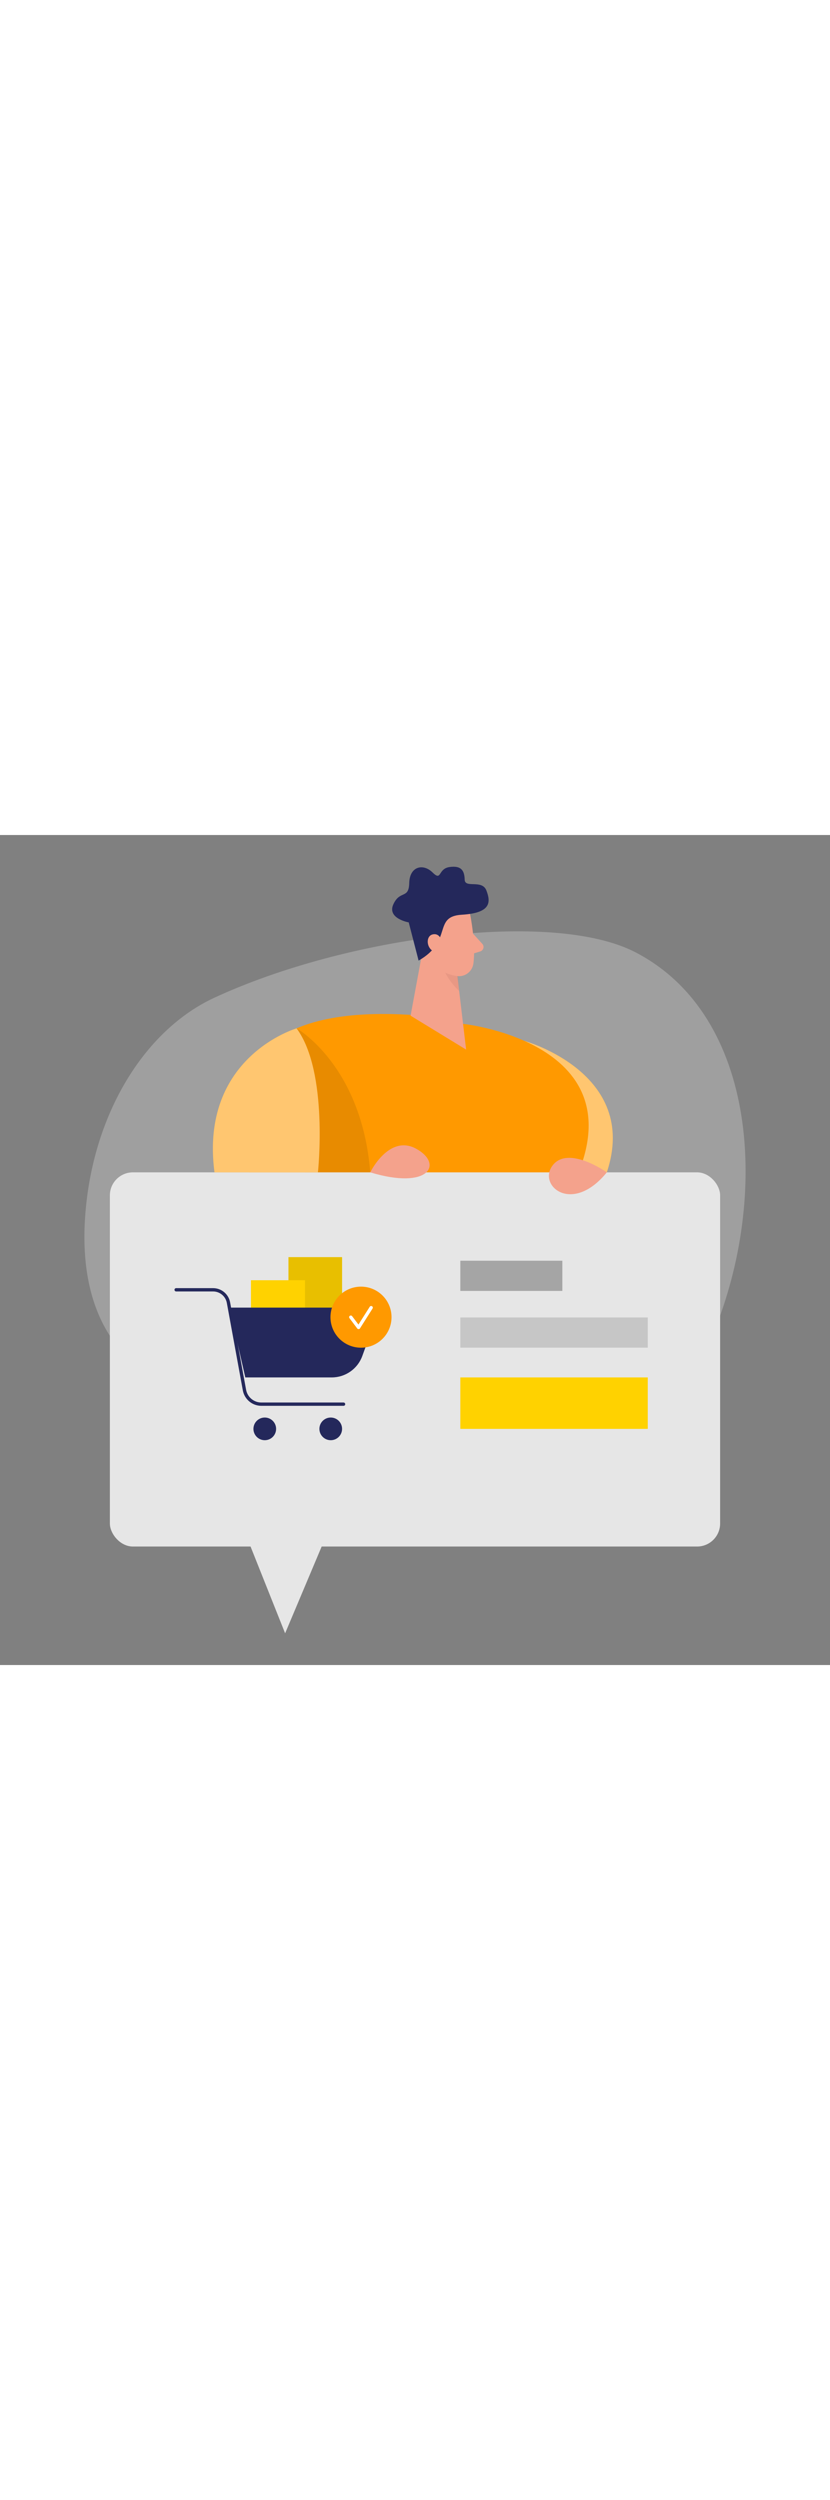 <svg id="_0271_order_confirmed_1" xmlns="http://www.w3.org/2000/svg" viewBox="0 0 500 500" data-imageid="order-confirmed-1-29" imageName="Order Confirmed 1" class="illustrations_image" style="width: 166px;"><rect x="0" y="0" width="500" height="500" fill="#808080" stroke="none"/><defs><style>.cls-1_order-confirmed-1-29{fill:#fff;}.cls-2_order-confirmed-1-29{fill:#f4a28c;}.cls-3_order-confirmed-1-29{fill:#a5a5a5;}.cls-4_order-confirmed-1-29{fill:#ce8172;}.cls-5_order-confirmed-1-29{opacity:.44;}.cls-5_order-confirmed-1-29,.cls-6_order-confirmed-1-29,.cls-7_order-confirmed-1-29,.cls-8_order-confirmed-1-29,.cls-9_order-confirmed-1-29{fill:none;}.cls-10_order-confirmed-1-29{fill:#e6e6e6;}.cls-6_order-confirmed-1-29{opacity:.09;}.cls-7_order-confirmed-1-29{opacity:.31;}.cls-8_order-confirmed-1-29{opacity:.3;}.cls-11_order-confirmed-1-29{fill:#24285b;}.cls-12_order-confirmed-1-29{fill:#000001;}.cls-13_order-confirmed-1-29{fill:#ffd200;}.cls-9_order-confirmed-1-29{opacity:.49;}.cls-14_order-confirmed-1-29{fill:#68e1fd;}</style></defs><g id="bg_order-confirmed-1-29" class="cls-8_order-confirmed-1-29"><path class="cls-10_order-confirmed-1-29" d="m129.11,98.02c-40.91,18.96-71.26,67.03-77.25,125.17-5.04,49,7.01,103.14,77.93,118.57,138.01,30.02,267.26,38.57,300.26-42.41,33-80.98,26.89-190.15-47.19-228.68-49.81-25.9-173.85-9.67-253.75,27.35Z"/></g><g id="shopping_cart_order-confirmed-1-29"><path class="cls-14_order-confirmed-1-29 targetColor" d="m315.98,124.06s69.54,19.38,49.58,79.15l-40.96-3.25-8.62-75.89Z" style="fill: rgb(255, 153, 0);"/><g class="cls-5_order-confirmed-1-29"><path class="cls-1_order-confirmed-1-29" d="m315.98,124.06s69.54,19.38,49.58,79.15l-40.96-3.25-8.62-75.89Z"/></g><path class="cls-14_order-confirmed-1-29 targetColor" d="m248.6,108.43l30.83,5.4s111.34,12.08,63.03,102.41c-48.32,90.33-168.06,39.96-168.06,39.96,0,0-103.16-159.47,74.2-147.77Z" style="fill: rgb(255, 153, 0);"/><polygon class="cls-2_order-confirmed-1-29" points="257.77 52.51 247.34 108.83 280.8 129.27 273.75 69.96 257.77 52.51"/><g class="cls-7_order-confirmed-1-29"><path class="cls-4_order-confirmed-1-29" d="m275.25,79.2s-5.8-1.33-10.07-6.36c0,0,.18,10.48,11.43,21.12l-1.35-14.76Z"/></g><rect class="cls-10_order-confirmed-1-29" x="66.19" y="203.21" width="367.62" height="225.41" rx="13.88" ry="13.88"/><polygon class="cls-10_order-confirmed-1-29" points="133.49 384.83 171.76 480.89 212.22 384.83 133.49 384.83"/><path class="cls-2_order-confirmed-1-29" d="m365.56,203.21s-23.11-16.38-32.56-4.3c-9.45,12.08,11.55,30.14,32.56,4.3Z"/><path class="cls-2_order-confirmed-1-29" d="m283.35,48.51s3.44,17.14,1.82,28.97c-.66,4.8-5.16,8.21-9.95,7.48-5.95-.9-13.73-3.85-16.69-12.81l-6.89-14.59s-4-9.29,5-17.43c9-8.14,25.13-2.17,26.71,8.38Z"/><path class="cls-2_order-confirmed-1-29" d="m284.96,59.42l5.59,6.15c1.38,1.52.71,3.96-1.25,4.56l-6.5,1.99,2.16-12.7Z"/><path class="cls-11_order-confirmed-1-29" d="m252.17,75.65l-5.95-23.01s-13.25-2.32-9.23-10.97c4.02-8.65,9.3-2.87,9.54-12.81s8.32-11.93,14.02-6.32c5.71,5.61,3.07-2.2,10.21-3.24s9.02,2.16,9.17,7.59c.14,5.43,10.47-.32,13.09,6.55,2.63,6.87,2.98,13.54-14.79,14.58s-5.1,15.72-26.06,27.63Z"/><path class="cls-2_order-confirmed-1-29" d="m266.55,65.45s-.88-6.67-5.85-5.59c-4.97,1.08-3.76,10.73,3.17,10.86l2.67-5.27Z"/><g class="cls-6_order-confirmed-1-29"><path class="cls-12_order-confirmed-1-29" d="m178.68,116.47s39.19,22.1,44.36,86.74h-39.48l-4.88-86.74Z"/></g><path class="cls-14_order-confirmed-1-29 targetColor" d="m178.68,116.47s-58.58,17.02-49.47,86.74h62.32s6.52-60.45-12.85-86.74Z" style="fill: rgb(255, 153, 0);"/><g class="cls-5_order-confirmed-1-29"><path class="cls-1_order-confirmed-1-29" d="m178.68,116.47s-58.58,17.02-49.47,86.74h62.32s6.52-60.45-12.85-86.74Z"/></g><path class="cls-2_order-confirmed-1-29" d="m223.04,203.21s11.31-23.21,27.71-14.2c16.4,9,8,25.01-27.71,14.2Z"/><rect class="cls-13_order-confirmed-1-29" x="173.77" y="254.28" width="32.3" height="35.62"/><g class="cls-6_order-confirmed-1-29"><rect class="cls-12_order-confirmed-1-29" x="173.77" y="254.28" width="32.3" height="35.62"/></g><rect class="cls-13_order-confirmed-1-29" x="151.18" y="268.2" width="32.56" height="32.56"/><path class="cls-11_order-confirmed-1-29" d="m206.96,343.86h-49.51c-5.49,0-10.18-3.92-11.17-9.31l-9.63-52.67c-.73-4.01-4.23-6.92-8.3-6.92h-22.24c-.55,0-1-.45-1-1s.45-1,1-1h22.24c5.04,0,9.36,3.6,10.27,8.56l9.63,52.67c.81,4.45,4.68,7.67,9.2,7.67h49.51c.55,0,1,.45,1,1s-.45,1-1,1Z"/><path class="cls-11_order-confirmed-1-29" d="m138.18,284.7h78.24c6.04,0,10.25,6,8.18,11.68l-6.35,17.48c-2.81,7.74-10.17,12.89-18.4,12.89h-52.08l-9.59-42.05Z"/><circle class="cls-11_order-confirmed-1-29" cx="159.5" cy="357.74" r="6.83"/><circle class="cls-11_order-confirmed-1-29" cx="199.24" cy="357.74" r="6.83"/><circle class="cls-14_order-confirmed-1-29 targetColor" cx="217.47" cy="290.45" r="18.39" style="fill: rgb(255, 153, 0);"/><path class="cls-1_order-confirmed-1-29" d="m216.01,297.67c-.31,0-.61-.15-.8-.4l-4.69-6.22c-.33-.44-.24-1.07.2-1.4.44-.33,1.07-.24,1.4.2l3.82,5.06,6.8-10.73c.29-.47.91-.61,1.38-.31.47.3.6.91.31,1.38l-7.57,11.95c-.18.28-.48.45-.8.46-.01,0-.03,0-.04,0Z"/><rect class="cls-3_order-confirmed-1-29" x="277.31" y="256.45" width="61.45" height="18.19"/><g class="cls-9_order-confirmed-1-29"><rect class="cls-3_order-confirmed-1-29" x="277.31" y="290.64" width="112.91" height="18.19"/></g><rect class="cls-13_order-confirmed-1-29" x="277.31" y="326.75" width="112.91" height="30.99"/></g></svg>